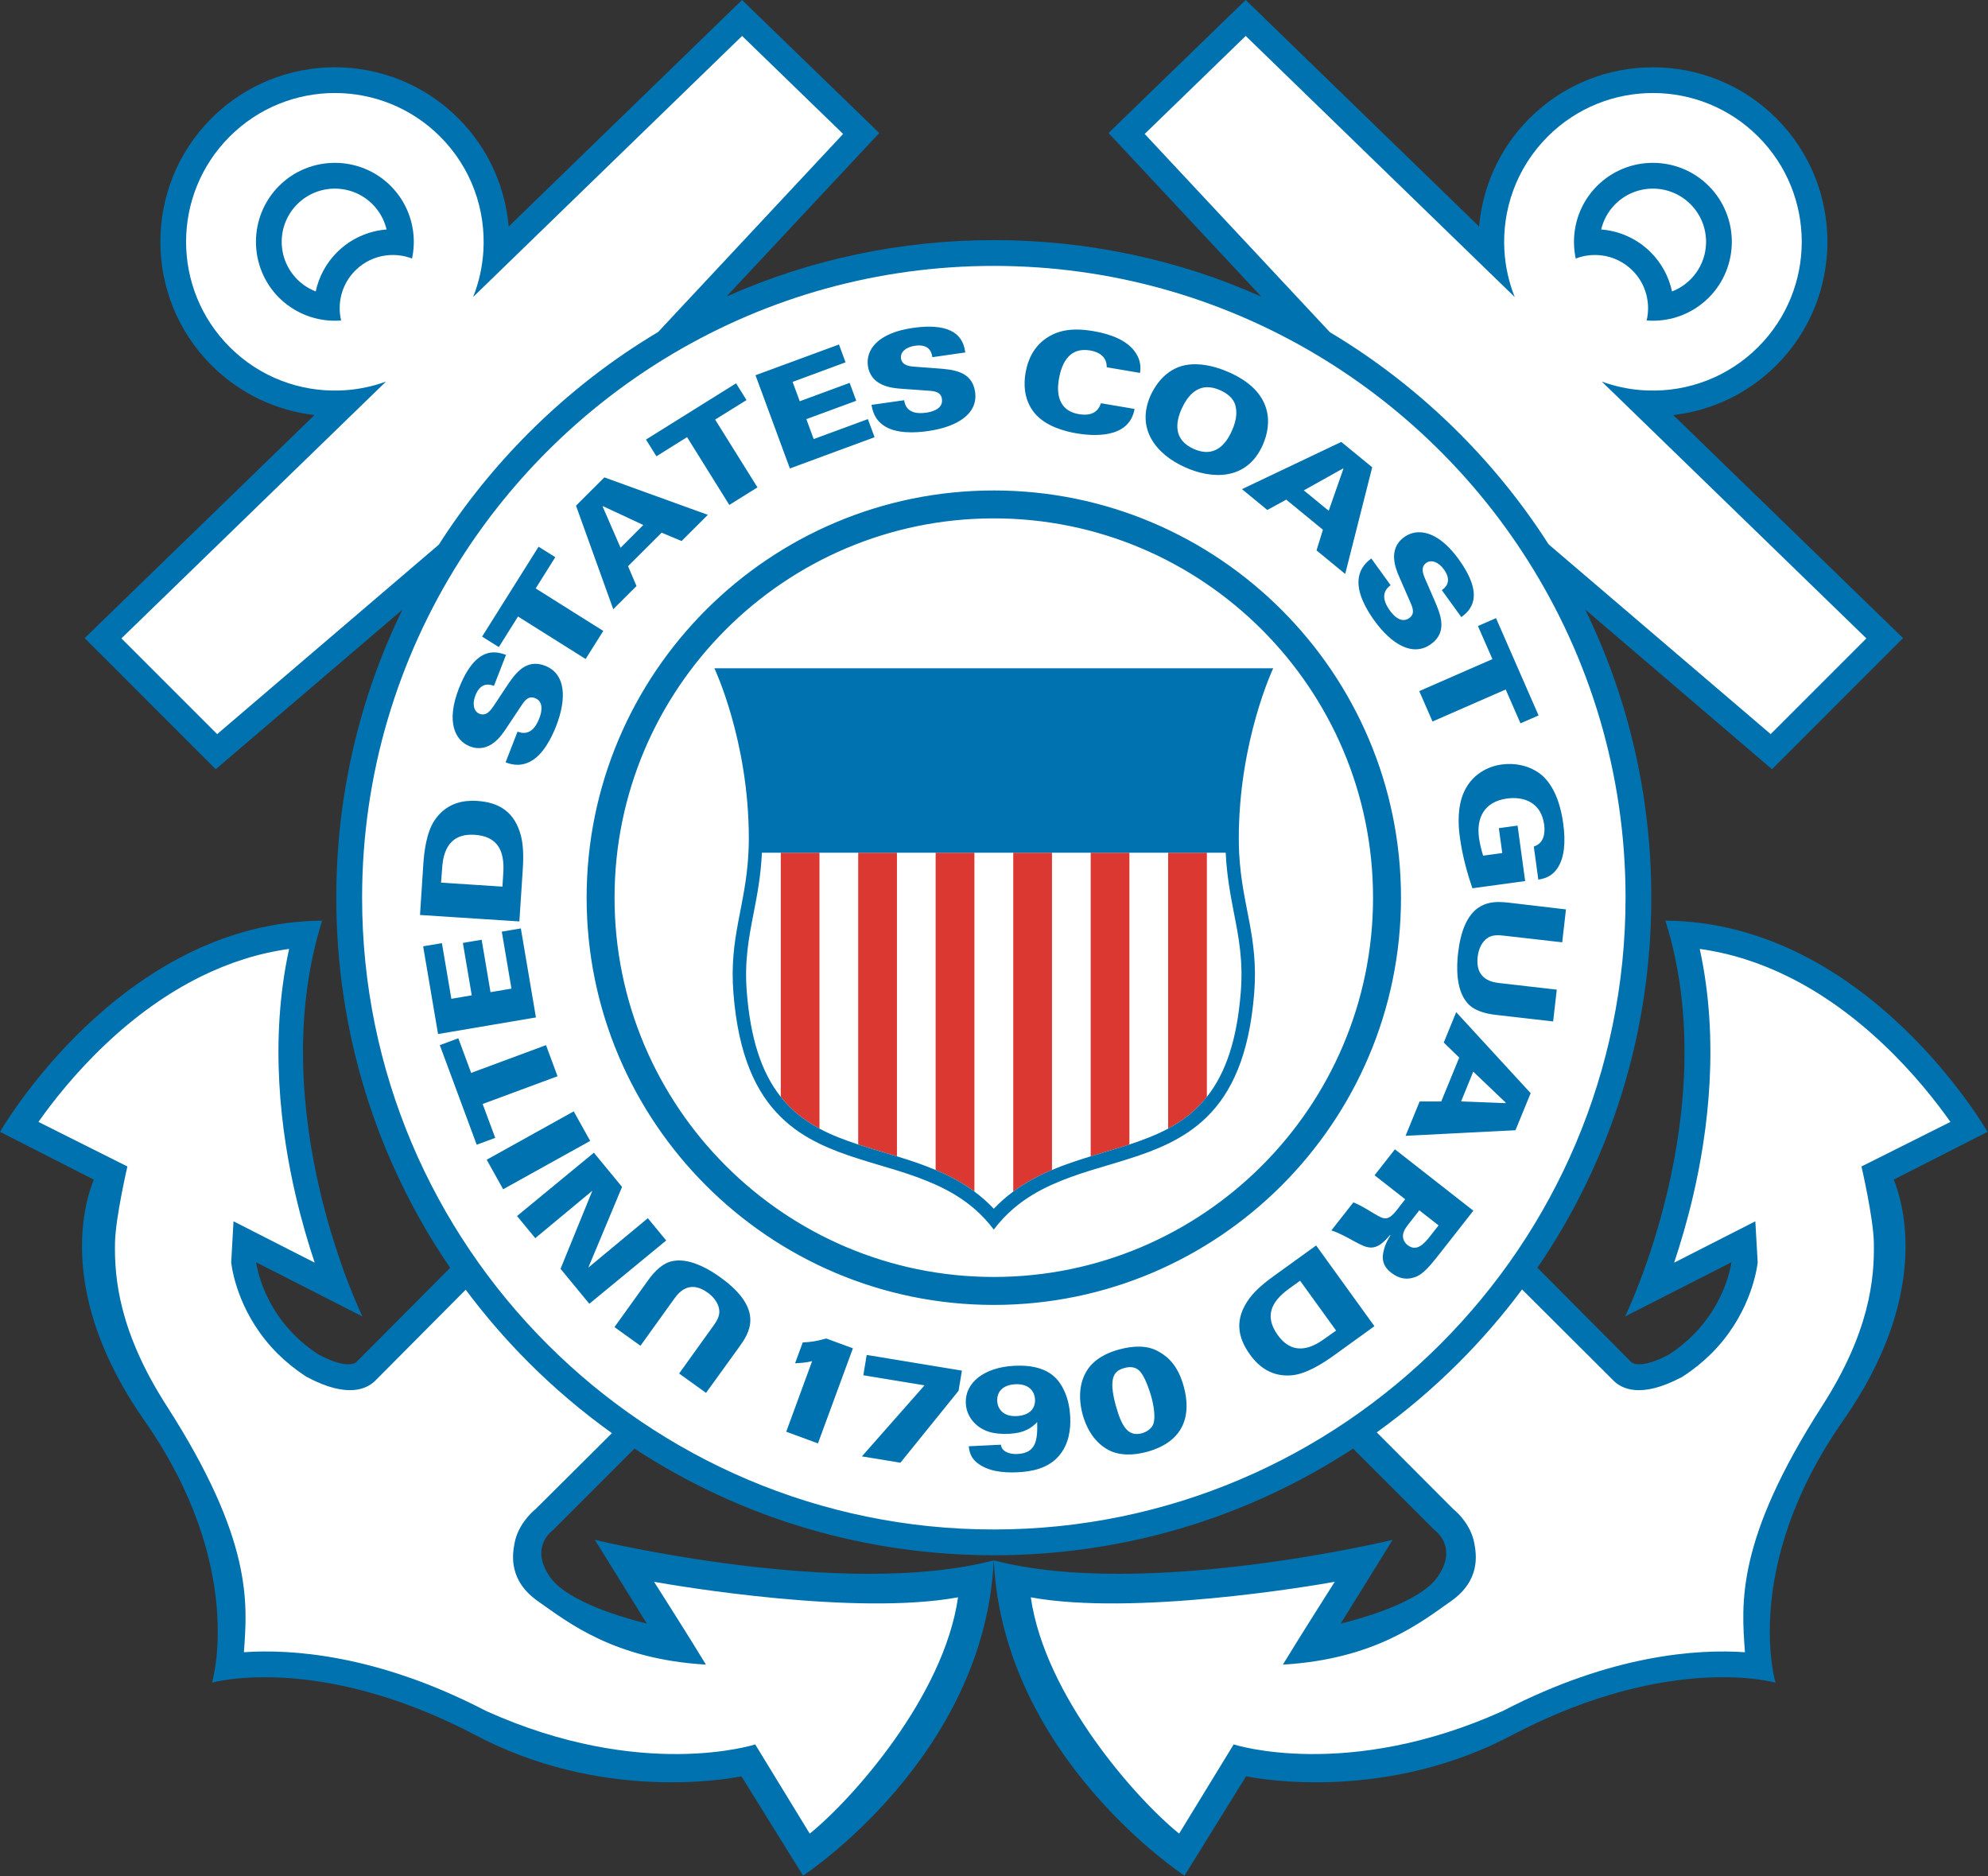 <svg xmlns="http://www.w3.org/2000/svg" viewBox="0 0 586 553">
  <rect x="0" y="0" width="586" height="553" fill="#333333" stroke="none"/>
  <g fill="none" transform="translate(0 -1)">
    <path fill="#0072AF" d="M585.853,334.603 C585.853,334.603 550.464,272.798 490.904,272.349 C508.588,328.559 479.032,389.019 479.032,389.019 L510.382,373.05 C509.807,376.515 507.529,386.049 499.042,394.53 C497.066,396.518 494.741,398.443 492.011,400.214 C482.986,404.989 480.824,402.456 480.824,402.456 L453.185,374.671 C475.013,342.77 486.758,305.088 486.758,265.591 C486.758,235.664 480.01,206.777 467.266,180.654 L516.986,223.16 L522.329,227.726 L527.304,222.758 L555.516,194.54 L560.976,189.086 L555.434,183.707 L493.238,123.342 C504.349,122.047 515.103,117.162 523.619,108.656 C543.681,88.593 543.681,55.938 523.619,35.885 C503.548,15.809 470.893,15.82 450.832,35.885 C441.947,44.768 437.003,56.131 435.988,67.764 L372.483,6.127 L367.191,1.001 L361.895,6.127 L332.106,35.012 L326.754,40.21 L331.849,45.663 L371.804,88.435 C347.3,77.505 320.564,71.773 292.94,71.773 C265.351,71.773 238.632,77.504 214.149,88.398 L254.082,45.663 L259.17,40.21 L253.815,35.012 L224.025,6.127 L218.736,0.989 L213.448,6.127 L149.944,67.764 C148.922,56.131 143.987,44.767 135.103,35.885 C115.038,15.809 82.389,15.809 62.317,35.885 C42.257,55.939 42.257,88.594 62.317,108.656 C70.824,117.162 81.575,122.047 92.687,123.342 L30.486,183.707 L24.95,189.086 L30.415,194.54 L58.622,222.758 L63.596,227.726 L68.935,223.16 L118.594,180.738 C105.86,206.837 99.123,235.687 99.123,265.591 C99.123,305.092 110.874,342.774 132.691,374.691 L105.042,402.463 C105.042,402.463 102.873,404.996 93.839,400.221 C91.125,398.45 88.799,396.526 86.812,394.537 C78.332,386.056 76.046,376.521 75.483,373.057 L106.828,389.026 C106.828,389.026 77.264,328.565 94.954,272.356 C35.401,272.806 0.009,334.61 0.009,334.61 L27.647,348.691 C24.769,355.754 16.717,382.774 42.563,419.707 C72.786,462.925 62.499,496.961 62.499,496.961 C62.499,496.961 93.282,488.128 139.293,511.976 C176.776,532.172 214.212,525.435 218.555,524.562 L236.719,553.848 C236.719,553.848 290.232,518.844 292.92,460.915 C248.436,472.561 175.35,454.869 175.35,454.869 L190.656,479.538 C185.878,478.399 170.257,474.218 163.638,467.602 C163.061,467.019 162.57,466.45 162.142,465.844 C155.871,456.879 163.038,451.96 163.038,451.96 L187.028,427.97 C218.248,448.421 254.742,459.41 292.938,459.41 C331.121,459.41 367.616,448.421 398.838,427.979 L422.821,451.959 C422.821,451.959 429.99,456.878 423.722,465.843 C423.294,466.448 422.784,467.018 422.232,467.601 C415.604,474.216 399.983,478.398 395.201,479.537 L410.504,454.868 C410.504,454.868 337.43,472.559 292.944,460.914 C295.627,518.843 349.145,553.848 349.145,553.848 L367.303,524.561 C371.657,525.434 409.077,532.171 446.562,511.975 C492.581,488.127 523.37,496.96 523.37,496.96 C523.37,496.96 513.076,462.924 543.307,419.706 C569.148,382.773 561.096,355.753 558.211,348.69 L585.853,334.61 L585.853,334.603 Z"/>
    <path fill="#FFF" d="M218.749,11.595 L149.765,78.538 L139.453,88.548 C141.193,84.198 142.193,79.628 142.483,75.025 C143.235,62.898 138.999,50.526 129.735,41.255 C112.603,24.136 84.831,24.136 67.698,41.255 C50.571,58.388 50.571,86.158 67.698,103.28 C76.63,112.223 88.457,116.486 100.153,116.098 C103.674,115.989 107.172,115.443 110.585,114.498 C111.657,114.182 112.736,113.855 113.784,113.467 L112.372,114.838 L103.454,123.491 L35.794,189.163 L64.011,217.382 L129.349,161.536 C136.887,149.748 145.762,138.687 155.898,128.544 C167.486,116.961 180.282,107.024 193.998,98.856 L248.528,40.483 L218.748,11.598 L218.749,11.595 Z M367.199,11.594 L337.416,40.48 L392.01,98.919 C405.681,107.074 418.443,116.996 429.998,128.544 C440.114,138.649 448.967,149.699 456.49,161.45 L521.943,217.382 L550.152,189.163 L482.484,123.491 L473.568,114.839 L472.162,113.468 C473.218,113.856 474.29,114.198 475.365,114.499 C478.772,115.456 482.268,115.989 485.789,116.098 C497.491,116.486 509.305,112.222 518.248,103.289 C535.382,86.155 535.382,58.387 518.248,41.254 C501.115,24.135 473.336,24.135 456.211,41.254 C446.951,50.524 442.706,62.897 443.459,75.024 C443.748,79.626 444.755,84.195 446.494,88.545 L436.182,78.549 L367.2,11.594 L367.199,11.594 Z M292.949,79.374 C258.494,79.374 226.198,88.787 198.488,105.167 C172.957,120.265 151.318,141.277 135.474,166.31 C117.282,195.076 106.734,229.11 106.734,265.593 C106.734,368.273 190.266,451.813 292.944,451.813 C395.622,451.813 479.164,368.269 479.164,265.593 C479.164,229.086 468.597,195.001 450.361,166.226 C434.557,141.252 412.966,120.305 387.502,105.23 C359.765,88.812 327.441,79.374 292.945,79.374 L292.949,79.374 Z M501.029,280.694 C506.971,307.908 503.437,334.819 499.07,353.505 C497.334,360.918 495.363,367.558 493.486,373.169 L517.418,360.978 L518.116,373.169 C517.66,376.609 515.331,389.065 504.487,399.923 C502.009,402.381 499.249,404.636 496.242,406.587 L495.959,406.78 L495.639,406.95 C483.588,413.324 477.85,410.342 475.391,407.716 L448.655,381.058 C443.015,388.629 436.79,395.854 429.987,402.65 C422.425,410.212 414.338,417.058 405.825,423.189 L428.374,445.794 C429.962,447.08 433.653,450.739 434.602,455.962 C435.187,459.21 436.439,466.843 427.667,472.974 C418.9,479.105 405.424,490.036 378.151,491.646 C383.136,483.418 393.444,467.232 393.444,467.232 C386.445,468.514 334.058,477.335 303.852,471.812 C308.003,501.001 335.107,531.423 347.571,541.457 L363.649,515.164 C363.649,515.164 397.054,526.032 443.028,505.289 L443.065,505.254 L443.135,505.231 C475.306,488.545 500.662,487.046 514.36,487.991 C513.287,473.558 511.681,454.984 537.145,415.35 C551.139,393.565 552.568,377.802 552.352,367.233 C552.202,359.904 548.7,344.817 548.7,344.817 L574.921,331.684 C570.913,325.988 564.231,317.398 555.233,308.879 C546.345,300.459 536.948,293.757 527.315,288.973 C518.738,284.695 509.929,281.93 501.03,280.694 L501.029,280.694 Z M85.219,280.694 C76.314,281.931 67.507,284.693 58.94,288.971 C49.303,293.755 39.905,300.457 31.016,308.877 C22.02,317.396 15.337,325.987 11.334,331.682 L37.553,344.815 C37.553,344.815 34.053,359.902 33.901,367.231 C33.683,377.799 35.12,393.563 49.108,415.348 C74.578,454.982 72.961,473.556 71.893,487.989 C85.585,487.043 110.952,488.543 143.127,505.229 L143.182,505.253 L143.231,505.288 C189.195,526.031 222.612,515.163 222.612,515.163 L238.684,541.456 C251.148,531.422 278.238,501 282.401,471.811 C252.194,477.335 199.815,468.513 192.798,467.231 C192.798,467.231 203.117,483.416 208.095,491.645 C180.827,490.035 167.361,479.104 158.589,472.973 C149.822,466.842 151.061,459.209 151.65,455.961 C152.6,450.738 156.298,447.079 157.885,445.793 L180.376,423.418 C171.744,417.237 163.54,410.308 155.876,402.648 C149.103,395.876 142.894,388.676 137.272,381.142 L110.852,407.714 C108.397,410.34 102.649,413.322 90.606,406.948 L90.301,406.778 L90.004,406.585 C87.006,404.634 84.239,402.379 81.766,399.921 C70.922,389.063 68.589,376.609 68.147,373.169 L68.832,360.978 L92.762,373.169 C90.884,367.558 88.919,360.916 87.188,353.503 C82.809,334.817 79.283,307.908 85.219,280.694 L85.219,280.694 Z"/>
    <path fill="#DC3832" d="M230.149,252.333 L230.149,324.296 C231.323,325.785 232.613,327.169 234.014,328.439 C236.335,330.51 238.861,332.207 241.558,333.659 L241.558,252.333 L230.149,252.333 L230.149,252.333 Z M252.971,252.333 L252.971,338.337 C255.418,339.137 257.925,339.899 260.458,340.651 C261.772,341.039 263.074,341.426 264.391,341.827 L264.391,252.333 L252.971,252.333 L252.971,252.333 Z M275.797,252.333 L275.797,345.851 C279.79,347.524 283.643,349.559 287.223,352.212 L287.223,252.333 L275.797,252.333 L275.797,252.333 Z M298.672,252.333 L298.672,352.212 C302.254,349.559 306.108,347.51 310.088,345.839 L310.088,252.333 L298.672,252.333 L298.672,252.333 Z M344.332,252.333 L344.332,333.659 C347.025,332.207 349.561,330.51 351.871,328.438 C353.282,327.168 354.566,325.786 355.75,324.296 L355.75,252.333 L344.332,252.333 L344.332,252.333 Z M321.5,252.335 L321.5,341.827 C322.822,341.427 324.126,341.041 325.426,340.653 C327.965,339.9 330.482,339.138 332.916,338.339 L332.916,252.335 L321.5,252.335 L321.5,252.335 Z"/>
    <path fill="#0072AF" d="M98.709,48.999 C92.746,48.999 86.783,51.268 82.244,55.806 C73.184,64.896 73.184,79.653 82.244,88.74 C85.263,91.732 88.887,93.744 92.726,94.761 C95.276,95.427 97.929,95.672 100.554,95.453 C99.954,92.955 99.989,90.326 100.638,87.831 C101.336,85.226 102.686,82.766 104.716,80.744 C107.284,78.174 110.531,76.683 113.857,76.273 C116.416,75.968 119.026,76.271 121.445,77.204 C122.008,74.622 122.123,71.959 121.789,69.341 C121.163,64.399 118.961,59.611 115.172,55.806 C110.635,51.269 104.672,49 98.709,49 L98.709,48.999 Z M487.219,48.999 C481.26,48.999 475.301,51.268 470.766,55.806 C466.967,59.611 464.763,64.398 464.143,69.353 C463.816,71.96 463.924,74.624 464.483,77.206 C466.901,76.272 469.523,75.968 472.063,76.273 C475.406,76.684 478.648,78.173 481.21,80.743 C483.253,82.765 484.603,85.226 485.282,87.831 C485.936,90.326 485.978,92.954 485.38,95.452 C488.004,95.671 490.651,95.429 493.2,94.763 C497.054,93.746 500.671,91.731 503.68,88.739 C512.756,79.652 512.756,64.895 503.68,55.805 C499.139,51.268 493.179,48.999 487.219,48.999 L487.219,48.999 Z M98.709,56.597 C102.721,56.597 106.731,58.127 109.791,61.187 C111.922,63.318 113.302,65.912 113.957,68.636 C108.628,69.063 103.416,71.292 99.34,75.363 C96.061,78.648 93.973,82.668 93.063,86.898 C91.081,86.134 89.224,84.96 87.624,83.359 C81.51,77.228 81.51,67.303 87.624,61.187 C90.686,58.127 94.698,56.597 98.71,56.597 L98.709,56.597 Z M487.219,56.597 C491.232,56.597 495.243,58.127 498.301,61.187 C504.426,67.304 504.426,77.23 498.301,83.361 C496.7,84.961 494.847,86.135 492.864,86.9 C491.949,82.67 489.868,78.648 486.588,75.363 C482.519,71.291 477.295,69.064 471.977,68.638 C472.626,65.913 474.001,63.318 476.128,61.187 C479.193,58.127 483.207,56.597 487.22,56.597 L487.219,56.597 Z M273.619,97.283 C272.285,97.295 270.784,97.412 269.094,97.652 C258.752,99.119 255.159,104.111 255.826,108.826 C256.705,114.895 263.07,115.379 265.543,115.574 L274.291,116.203 C276.667,116.41 277.473,117.236 277.654,118.617 C278.122,121.9 273.809,122.518 272.996,122.639 C267.296,123.452 266.724,120.132 266.507,118.969 L256.886,120.336 C257.119,121.571 257.574,124.42 260.439,126.393 C264.025,128.926 269.89,128.576 273.488,128.068 C282.156,126.841 288.347,122.991 287.429,116.519 C286.544,110.35 280.913,109.927 276.169,109.576 L269.513,109.078 C268.077,108.969 265.887,108.741 265.579,106.607 C265.342,104.876 266.924,103.302 269.698,102.914 C274.296,102.245 274.692,105.397 274.825,106.281 L284.55,104.886 C284.12,102.183 282.958,97.198 273.618,97.283 L273.619,97.283 Z M316.814,98.137 C313.86,98.204 311.071,98.894 308.506,100.621 C304.738,103.166 302.97,106.948 302.297,110.908 C301.774,113.915 301.665,118.64 304.863,122.638 C308.105,126.661 313.927,128.151 317.273,128.72 C321.75,129.483 332.844,130.586 334.439,121.534 L324.523,119.851 C324.132,120.943 323.088,123.935 318.027,123.074 C310.632,121.813 311.831,114.509 312.134,112.752 C313.037,107.459 315.563,103.314 321.33,104.296 C324.055,104.756 326.298,106.246 326.226,109.25 L336.052,110.919 C336.187,109.832 336.586,107.227 334.234,104.269 C331.927,101.398 327.882,99.555 322.3,98.597 C320.419,98.279 318.587,98.096 316.814,98.136 L316.814,98.137 Z M247.302,102.539 L222.698,111.601 L232.835,139.081 L257.802,129.872 L255.828,124.531 L239.851,130.417 L237.689,124.542 L252.392,119.126 L250.446,113.853 L235.743,119.269 L233.636,113.564 L249.247,107.796 L247.302,102.538 L247.302,102.539 Z M352.522,108.361 C351.122,108.34 349.693,108.488 348.305,108.888 C342.757,110.499 340.007,115.686 339.198,117.467 C334.716,127.438 340.848,134.927 349.317,138.729 C356.916,142.146 367.387,142.921 372.182,132.246 C375.118,125.716 375.132,116.484 362.414,110.789 C360.661,109.999 356.722,108.424 352.522,108.361 L352.522,108.361 Z M216.972,113.988 L190.415,130.564 L193.495,135.494 L202.527,129.849 L214.976,149.828 L223.278,144.656 L210.807,124.674 L220.053,118.921 L216.971,113.989 L216.972,113.988 Z M355.742,115.131 C356.92,115.098 358.229,115.37 359.684,116.025 C361.629,116.895 363.495,118.276 364.113,120.338 C364.554,121.948 364.785,124.286 363.096,128.031 C361.432,131.739 358.172,136.149 351.85,133.312 C345.992,130.684 346.395,125.766 348.309,121.511 C349.858,118.068 352.209,115.229 355.742,115.13 L355.742,115.131 Z M395.371,131.254 L366.094,145.176 L373.571,151.318 L379.143,148.266 L389.95,157.135 L388.073,163.231 L396.524,170.172 L404.485,138.729 L395.372,131.254 L395.371,131.254 Z M395.889,139.08 L395.992,139.176 L391.66,151.549 L384.325,145.539 L395.889,139.08 L395.889,139.08 Z M178.149,141.709 L169.789,150.047 L180.769,180.568 L187.621,173.736 L185.131,167.882 L195.029,158.007 L200.91,160.466 L208.646,152.747 L178.148,141.708 L178.149,141.709 Z M292.939,145.564 C226.756,145.564 172.919,199.397 172.919,265.594 C172.919,331.774 226.757,385.624 292.939,385.624 C359.125,385.624 412.969,331.778 412.969,265.594 C412.969,199.402 359.123,145.564 292.939,145.564 Z M177.749,150.203 L189.63,155.74 L182.925,162.455 L177.645,150.312 L177.749,150.203 L177.749,150.203 Z M292.939,153.791 C354.582,153.791 404.729,203.953 404.729,265.591 C404.729,327.23 354.58,377.381 292.939,377.381 C231.296,377.381 181.149,327.233 181.149,265.591 C181.149,203.954 231.301,153.791 292.939,153.791 Z M418.119,157.883 C416.545,157.922 415.121,158.439 413.916,159.314 C408.928,162.901 411.467,168.778 412.459,171.044 L415.963,179.076 C416.89,181.271 416.538,182.372 415.4,183.171 C412.703,185.124 410.153,181.598 409.674,180.931 C406.3,176.265 408.983,174.207 409.908,173.48 L404.213,165.601 C403.228,166.379 400.913,168.11 400.498,171.562 C399.931,175.911 402.963,180.94 405.094,183.884 C410.22,190.986 416.495,194.679 421.811,190.851 C426.85,187.204 424.612,182.019 422.711,177.658 L420.047,171.527 C419.488,170.206 418.659,168.171 420.412,166.91 C421.833,165.894 423.971,166.56 425.611,168.826 C428.329,172.594 425.735,174.411 425.006,174.945 L430.756,182.892 C433.266,181.028 437.967,176.907 429.975,165.845 C425.773,160.023 421.582,157.795 418.12,157.882 L418.119,157.883 Z M158.759,162.139 L142.109,188.637 L147.042,191.726 L152.695,182.713 L172.625,195.24 L177.832,186.964 L157.904,174.435 L163.685,165.228 L158.759,162.139 L158.759,162.139 Z M440.979,183.197 L435.647,185.524 L439.918,195.276 L418.352,204.706 L422.266,213.67 L443.832,204.231 L448.19,214.206 L453.526,211.879 L440.979,183.197 L440.979,183.197 Z M145.639,193.284 C142.58,193.275 138.672,195.193 135.26,203.93 C131.463,213.66 134.051,219.246 138.479,220.977 C144.191,223.205 147.752,217.887 149.122,215.828 L153.981,208.533 C155.32,206.556 156.435,206.267 157.721,206.776 C160.834,207.987 159.239,212.047 158.944,212.797 C156.847,218.178 153.671,217.039 152.551,216.651 L149.026,225.717 C150.21,226.128 152.917,227.132 156.042,225.596 C160.01,223.718 162.597,218.434 163.919,215.065 C167.097,206.897 166.79,199.618 160.702,197.243 C154.903,194.977 151.758,199.668 149.122,203.628 L145.432,209.2 C144.611,210.39 143.349,212.17 141.337,211.395 C139.714,210.751 139.115,208.595 140.126,205.991 C141.822,201.654 144.761,202.851 145.591,203.178 L149.159,194.032 C148.245,193.69 147.03,193.288 145.639,193.284 L145.639,193.284 Z M210.584,197.979 C210.584,197.979 220.73,219.354 220.73,248.118 C220.73,249.585 220.695,250.979 220.62,252.335 C219.828,268.124 214.86,277.101 216.193,293.749 C217.643,312.12 222.885,323.099 230.146,330.222 C233.555,333.593 237.421,336.086 241.554,338.099 C245.201,339.869 249.042,341.262 252.968,342.507 C256.742,343.72 260.577,344.801 264.388,345.974 C268.276,347.187 272.129,348.519 275.794,350.179 C279.866,352.019 283.726,354.272 287.22,357.29 C289.252,359.048 291.158,361.06 292.915,363.386 L292.94,363.435 L292.964,363.386 C294.715,361.06 296.632,359.048 298.669,357.29 C302.159,354.271 306.019,352.019 310.085,350.179 C313.766,348.519 317.605,347.187 321.497,345.974 C325.291,344.801 329.142,343.72 332.913,342.507 C336.844,341.262 340.687,339.868 344.329,338.099 C348.456,336.086 352.329,333.579 355.747,330.222 C362.999,323.099 368.237,312.12 369.696,293.749 C371.022,277.102 366.05,268.124 365.257,252.335 C365.197,250.979 365.159,249.585 365.159,248.118 C365.159,219.354 375.305,197.979 375.305,197.979 L210.584,197.979 L210.584,197.979 Z M445.564,226.196 C444.539,226.156 443.566,226.211 442.687,226.333 C438.052,226.952 433.745,229.604 431.558,234.391 C429.571,238.764 429.801,244.013 430.316,247.743 C431.02,252.881 432.324,257.921 434.027,262.817 L449.572,260.694 L447.333,244.34 L441.808,245.1 L442.823,252.432 L437.175,253.207 C436.651,251.475 436.205,249.719 435.964,247.95 C435.169,242.146 437.43,237.297 444.228,236.364 C449.1,235.697 454.263,237.444 455.164,244.012 C455.527,246.64 455.065,249.585 452.115,250.516 L453.447,260.26 C454.853,260.016 457.258,259.64 459.129,256.842 C461.177,253.726 461.523,249.148 460.791,243.721 C460.22,239.551 458.783,233.601 454.959,229.92 C452.17,227.291 448.639,226.315 445.564,226.196 L445.564,226.196 Z M138.964,237.028 C135.065,237.11 130.944,238.492 128.06,242.848 C125.751,246.326 125.024,251.814 124.765,255.957 L123.806,270.689 L153.093,272.594 L154.064,257.764 C154.219,255.351 154.49,251.109 153.589,247.452 C151.733,240.267 147.106,237.48 140.616,237.067 C140.073,237.03 139.521,237.016 138.964,237.027 L138.964,237.028 Z M138.315,247.042 C138.807,247.015 139.33,247.017 139.886,247.054 C146.695,247.502 148.747,251.756 148.366,258.177 L148.101,262.331 L130.003,261.157 L130.296,257.351 C130.477,254.581 130.935,247.443 138.315,247.042 L138.315,247.042 Z M224.59,252.337 L230.147,252.337 L241.553,252.337 L252.969,252.337 L264.387,252.337 L275.793,252.337 L287.221,252.337 L298.67,252.337 L310.086,252.337 L321.498,252.337 L332.914,252.337 L344.33,252.337 L355.748,252.337 L361.295,252.337 C361.63,259.22 362.709,264.816 363.754,270.243 C365.161,277.439 366.478,284.226 365.742,293.436 C364.657,307.139 361.443,317.123 355.748,324.297 C354.564,325.786 353.28,327.167 351.869,328.437 C349.559,330.508 347.023,332.206 344.33,333.658 C340.77,335.563 336.923,337.017 332.914,338.338 C330.479,339.138 327.963,339.9 325.424,340.652 C324.124,341.04 322.82,341.427 321.498,341.828 C317.659,343.003 313.815,344.263 310.086,345.84 C306.106,347.511 302.252,349.56 298.67,352.213 C296.666,353.692 294.757,355.361 292.942,357.275 C291.135,355.361 289.215,353.692 287.221,352.213 C283.641,349.56 279.788,347.524 275.795,345.851 C272.075,344.263 268.231,343.002 264.389,341.828 C263.073,341.428 261.77,341.042 260.455,340.654 C257.922,339.901 255.416,339.139 252.969,338.34 C248.958,337.02 245.109,335.566 241.553,333.66 C238.857,332.208 236.333,330.511 234.012,328.439 C232.611,327.169 231.321,325.787 230.147,324.297 C224.446,317.122 221.227,307.139 220.133,293.436 C219.404,284.226 220.729,277.441 222.125,270.243 C223.184,264.816 224.267,259.22 224.59,252.337 L224.59,252.337 Z M441.99,266.866 C437.258,266.815 431.311,268.689 429.785,282.009 C429.288,286.383 429.266,292.657 432.348,296.415 C434.248,298.836 437.693,299.77 440.94,300.134 L457.819,302.071 L458.889,292.694 L441.842,290.743 C438.941,290.415 434.876,289.107 435.569,283.014 C435.839,280.665 436.857,278.481 438.627,277.366 C439.947,276.553 441.58,276.59 443.151,276.772 L460.489,278.747 L461.598,269.046 L445.004,267.093 C444.11,266.993 443.083,266.878 441.99,266.866 L441.99,266.866 Z M153.53,274.655 L147.911,275.598 L150.761,292.393 L144.587,293.436 L141.972,277.985 L136.441,278.931 L139.058,294.37 L133.048,295.397 L130.261,278.993 L124.728,279.925 L129.124,305.782 L157.976,300.887 L153.531,274.655 L153.53,274.655 Z M429.24,299.331 L425.576,308.288 L430.133,312.724 L424.836,325.654 L418.459,325.665 L414.318,335.782 L446.713,334.136 L451.192,323.216 L429.241,299.331 L429.24,299.331 Z M135.1,307.03 L129.641,309.052 L140.516,338.409 L145.979,336.387 L142.27,326.403 L164.344,318.225 L160.948,309.051 L138.88,317.241 L135.101,307.03 L135.1,307.03 Z M434.27,316.87 L443.849,326.005 L443.79,326.149 L430.688,325.639 L434.27,316.87 L434.27,316.87 Z M169.12,328.571 L143.464,342.833 L148.312,351.534 L173.968,337.284 L169.12,328.571 L169.12,328.571 Z M411.18,339.757 L405.18,347.411 L414.208,354.48 L411.708,357.689 C409.012,361.106 407.91,360.423 404.852,358.583 C402.591,357.238 400.691,356.052 398.921,355.411 L392.438,363.673 C394.589,364.305 397.383,365.878 399.151,366.851 C403.193,369.019 405.404,370.262 409.723,365.032 L409.842,365.132 C409.338,365.977 408.182,367.77 407.741,370.255 C407.4,372.072 407.532,374.143 410.059,376.116 C412.56,378.08 414.671,378.007 416.04,377.727 C418.723,377.197 420.45,375.527 424.327,370.569 L434.301,357.856 L411.18,339.756 L411.18,339.757 Z M175.06,340.763 L152.404,359.421 L157.781,365.95 L174.611,351.971 L165.229,374.979 L173.715,385.29 L196.373,366.63 L190.963,360.064 L173.42,374.626 L183.361,350.841 L175.06,340.763 L175.06,340.763 Z M418.37,357.738 L424.044,362.183 L421.81,365.033 C420.076,367.248 417.743,370.219 414.902,367.976 C414.162,367.406 412.981,365.939 413.853,363.904 C414.161,363.106 414.817,362.27 416.136,360.597 L418.37,357.738 L418.37,357.738 Z M387.958,368.097 L375.903,376.798 C373.952,378.214 370.491,380.711 368.257,383.73 C363.89,389.739 364.69,395.068 368.507,400.337 C371.055,403.867 375.012,406.965 380.956,406.348 C385.11,405.901 389.795,402.969 393.169,400.534 L405.136,391.895 L387.958,368.096 L387.958,368.097 Z M200.278,372.521 C199.664,372.514 199.056,372.561 198.458,372.669 C195.43,373.153 192.938,375.716 191.04,378.36 L181.124,392.161 L188.79,397.663 L198.798,383.729 C200.493,381.341 203.609,378.42 208.611,382.007 C210.527,383.389 211.93,385.339 212.034,387.425 C212.114,388.974 211.284,390.378 210.357,391.677 L200.187,405.841 L208.118,411.548 L217.907,397.999 C220.707,394.101 225.688,387.072 212.288,377.45 C209.165,375.203 204.578,372.566 200.278,372.52 L200.278,372.521 Z M383.228,378.491 L393.843,393.19 L390.707,395.395 C388.321,397.127 381.887,401.758 376.67,394.55 C372.674,389.012 374.661,384.722 379.847,380.929 L383.228,378.491 L383.228,378.491 Z M243.548,395.516 C240.792,396.302 238.745,396.622 236.625,396.669 L234.365,402.823 C236.042,402.762 237.864,402.593 239.392,402.192 L231.754,422.995 L241.109,426.437 L251.412,398.416 L243.549,395.517 L243.548,395.516 Z M335.866,397.915 C334.182,397.886 332.147,398.126 329.683,398.811 C326.546,399.672 322.291,401.527 320.116,405.44 C317.525,409.996 318.38,415.204 319.128,417.944 C319.923,420.804 321.906,425.795 326.685,428.352 C329.961,430.122 334.221,430.01 338.201,428.897 C349.247,425.832 351.211,417.873 348.918,409.618 C347.339,403.901 344.637,401.127 341.709,399.479 C340.505,398.759 338.675,397.963 335.867,397.915 L335.866,397.915 Z M255.477,400.364 L254.483,406.36 L272.524,409.329 L254.059,430.268 L265.413,432.133 L282.558,410.928 L283.541,404.992 L255.479,400.364 L255.477,400.364 Z M300.789,403.526 C300.245,403.52 299.678,403.532 299.084,403.561 C290.064,403.984 284.398,408.564 284.688,414.623 C284.809,417.325 286.127,419.676 288.265,421.346 C290.246,422.836 292.731,423.831 297.515,423.602 C301.849,423.41 304.054,421.918 305.725,420.16 C305.877,425.49 305.398,429.309 299.921,429.563 C297.038,429.711 295.17,428.509 295.038,426.826 L285.55,427.285 C285.714,428.53 285.967,430.543 288.009,432.166 C291.119,434.589 295.334,435.17 299.921,434.953 C304.355,434.736 308.963,433.79 312.146,430.108 C315.134,426.652 315.648,422.098 315.466,418.67 C315.325,415.568 314.657,412.498 313.085,409.726 C311.76,407.409 308.957,403.611 300.79,403.525 L300.789,403.526 Z M333.506,403.975 C335.251,404.114 336.117,405.236 336.588,405.936 C337.873,407.874 338.959,411.182 339.358,412.637 C339.54,413.265 340.859,418.026 339.981,420.68 C339.54,421.952 338.172,423.007 336.627,423.444 C332.55,424.572 330.622,421.493 328.924,415.35 C326.509,406.651 328.661,404.978 331.452,404.217 C332.246,403.992 332.925,403.929 333.506,403.975 L333.506,403.975 Z M300.076,408.999 C303.839,409.145 305.013,411.621 305.092,413.473 C305.221,416.139 303.52,418.198 299.647,418.391 C295.576,418.573 294.06,416.151 293.951,413.923 C293.825,411.34 295.484,409.198 299.287,409.001 C299.562,408.989 299.826,408.989 300.076,408.999 L300.076,408.999 Z"/>
  </g>
</svg>
